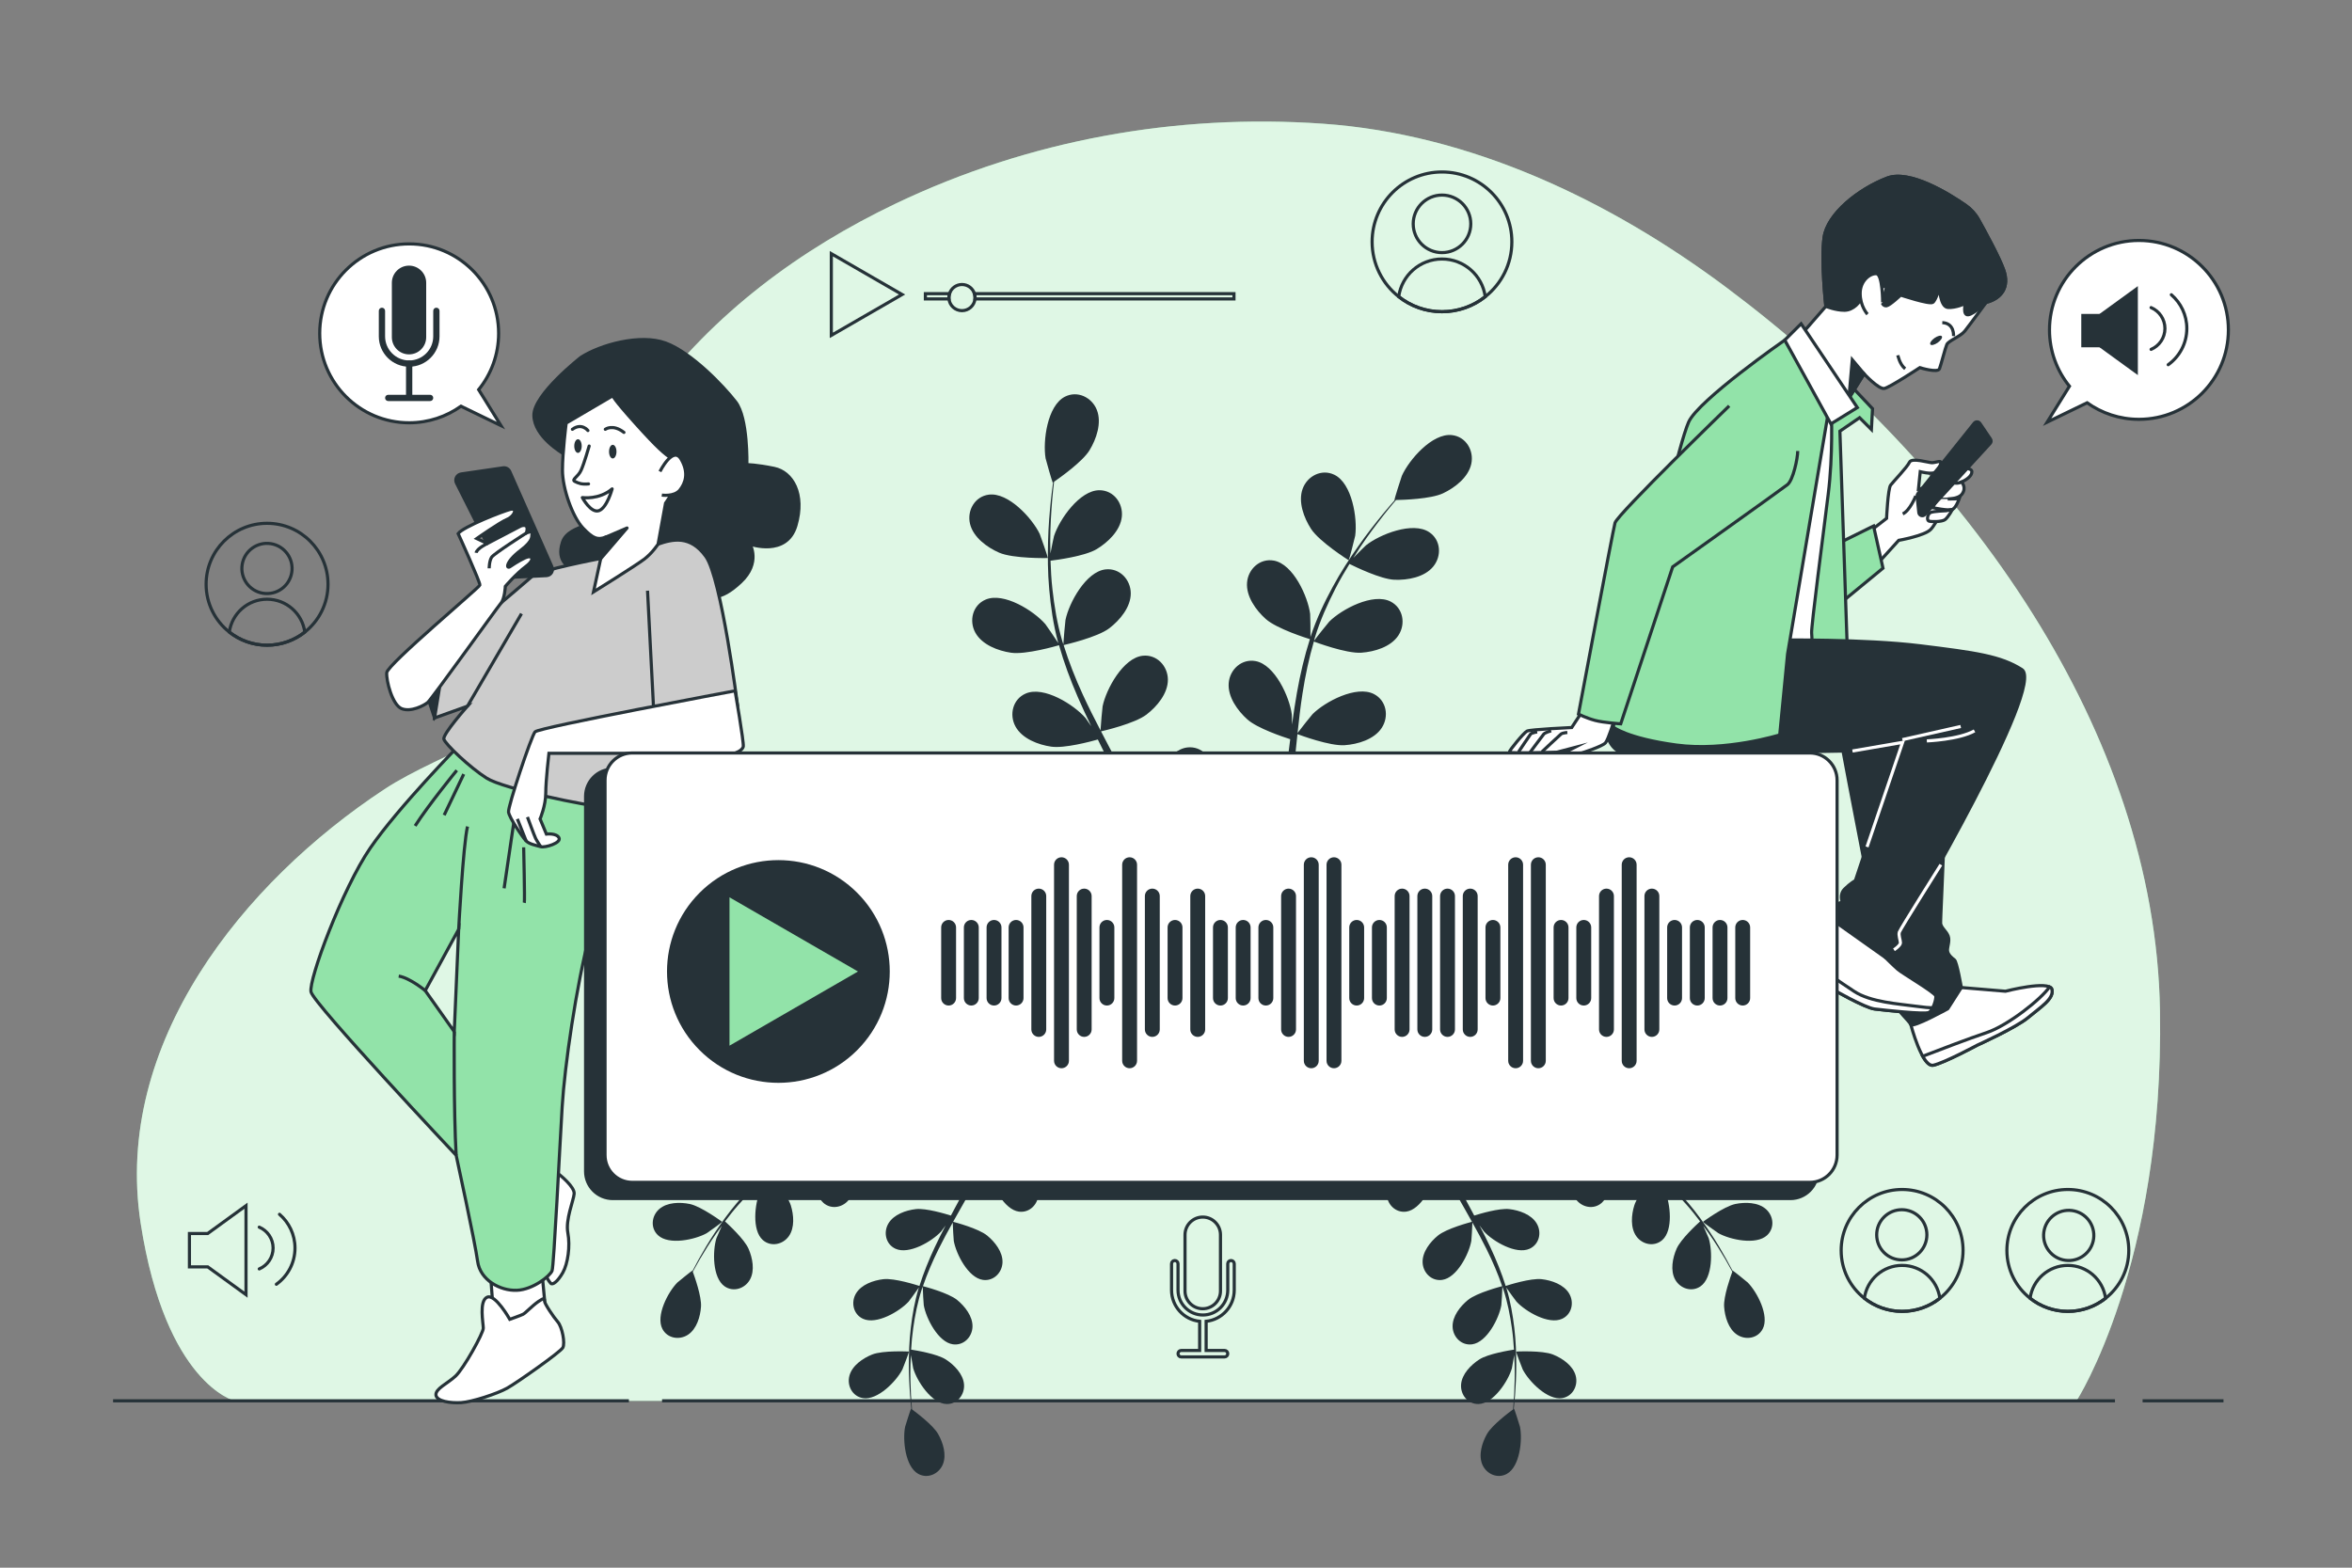 <?xml version="1.0" encoding="utf-8"?>
<!-- Generator: Adobe Illustrator 27.5.0, SVG Export Plug-In . SVG Version: 6.00 Build 0)  -->
<svg version="1.1" xmlns="http://www.w3.org/2000/svg" xmlns:xlink="http://www.w3.org/1999/xlink" x="0px" y="0px"
	 viewBox="0 0 750 500" style="enable-background:new 0 0 750 500;" xml:space="preserve">
<rect x="0" y="0" width="750" height="500" fill="#808080" stroke="none"/>
<g id="Background_Simple">
	<g>
		<path style="fill:#92E3A9;" d="M648.438,196.174c-25.624-40.945-60.833-76.728-97.787-104.38
			c-37.389-27.979-81.778-49.046-128.839-52.342c-46.766-3.276-93.68,5.194-136.059,25.416
			c-30.755,14.675-58.237,35.083-78.628,62.626c-3.263,4.408-5.285,8.896-7.484,13.948c-0.383,0.886-0.755,1.777-1.116,2.672
			c-5.415,13.439-9.614,27.298-12.476,41.499c-1.629,8.081-2.315,16.805-5.486,24.485c-9.364,22.677-39.137,29.214-57.966,41.611
			c-45.073,29.677-86.527,81.088-77.763,138.319c0.011,0.069,0.021,0.138,0.032,0.207c7.982,51.22,29.934,56.541,29.934,56.541
			h587.364c0,0,27.938-43.237,26.608-124.391C688.031,277.221,672.208,234.155,648.438,196.174z"/>
		<path style="opacity:0.7;fill:#FFFFFF;" d="M648.438,196.174c-25.624-40.945-60.833-76.728-97.787-104.38
			c-37.389-27.979-81.778-49.046-128.839-52.342c-46.766-3.276-93.68,5.194-136.059,25.416
			c-30.755,14.675-58.237,35.083-78.628,62.626c-3.263,4.408-5.285,8.896-7.484,13.948c-0.383,0.886-0.755,1.777-1.116,2.672
			c-5.415,13.439-9.614,27.298-12.476,41.499c-1.629,8.081-2.315,16.805-5.486,24.485c-9.364,22.677-39.137,29.214-57.966,41.611
			c-45.073,29.677-86.527,81.088-77.763,138.319c0.011,0.069,0.021,0.138,0.032,0.207c7.982,51.22,29.934,56.541,29.934,56.541
			h587.364c0,0,27.938-43.237,26.608-124.391C688.031,277.221,672.208,234.155,648.438,196.174z"/>
	</g>
</g>
<g id="Graphics">
	<g>
		<g>
			<polygon style="fill:none;stroke:#263238;stroke-miterlimit:10;" points="287.653,93.934 265.087,80.906 265.087,106.963 			"/>
		</g>
		<path style="fill:none;stroke:#263238;stroke-miterlimit:10;" d="M302.774,93.661c-0.12,0.4-0.19,0.81-0.19,1.25
			c0,0.14,0.01,0.28,0.02,0.42h-7.52v-1.67H302.774z"/>
		<path style="fill:none;stroke:#263238;stroke-miterlimit:10;" d="M393.484,93.661v1.67h-82.58c0.01-0.14,0.02-0.28,0.02-0.42
			c0-0.44-0.07-0.85-0.19-1.25H393.484z"/>
		<path style="fill:none;stroke:#263238;stroke-miterlimit:10;" d="M310.924,94.911c0,0.14-0.01,0.28-0.02,0.42
			c-0.21,2.11-1.98,3.75-4.15,3.75c-2.16,0-3.94-1.64-4.15-3.75c-0.01-0.14-0.02-0.28-0.02-0.42c0-0.44,0.07-0.85,0.19-1.25
			c0.53-1.69,2.12-2.92,3.98-2.92c1.87,0,3.45,1.23,3.98,2.92C310.854,94.062,310.924,94.471,310.924,94.911z"/>
	</g>
	<g>
		<g>
			<polygon style="fill:none;stroke:#263238;stroke-miterlimit:10;" points="78.447,384.542 78.447,412.922 66.237,404.052 
				60.407,404.052 60.407,393.412 66.237,393.412 			"/>
		</g>
		<g>
			<path style="fill:none;stroke:#263238;stroke-linecap:round;stroke-linejoin:round;stroke-miterlimit:10;" d="M89.129,387.289
				c3.022,2.605,4.935,6.461,4.935,10.764c0,4.761-2.342,8.975-5.937,11.552"/>
			<path style="fill:none;stroke:#263238;stroke-linecap:round;stroke-linejoin:round;stroke-miterlimit:10;" d="M82.666,391.39
				c2.598,1.096,4.421,3.666,4.421,6.663c0,2.994-1.82,5.563-4.415,6.66"/>
		</g>
	</g>
	<g>
		<path style="fill:none;stroke:#263238;stroke-miterlimit:10;" d="M383.528,417.407c3.122,0,5.654-2.531,5.654-5.654v-17.927
			c0-3.123-2.531-5.654-5.654-5.654c-3.123,0-5.654,2.531-5.654,5.654v17.927C377.874,414.876,380.405,417.407,383.528,417.407z"/>
		<path style="fill:none;stroke:#263238;stroke-miterlimit:10;" d="M393.572,411.478v-8.412c0-0.571-0.463-1.034-1.034-1.034
			c-0.571,0-1.034,0.463-1.034,1.034v8.412c0,4.372-3.557,7.929-7.929,7.929s-7.929-3.557-7.929-7.929v-8.412
			c0-0.571-0.463-1.034-1.034-1.034s-1.034,0.463-1.034,1.034v8.412c0,5.164,3.935,9.425,8.963,9.944v9.293h-5.86
			c-0.571,0-1.034,0.463-1.034,1.034c0,0.571,0.463,1.034,1.034,1.034h13.79c0.571,0,1.034-0.463,1.034-1.034
			c0-0.571-0.463-1.034-1.034-1.034h-5.861v-9.293C389.637,420.902,393.572,416.641,393.572,411.478z"/>
	</g>
	<g>
		<path style="fill:none;stroke:#263238;stroke-miterlimit:10;" d="M482.096,77.13c0,7.1-3.32,13.42-8.48,17.5
			c-3.79,3-8.59,4.79-13.8,4.79c-5.21,0-10.01-1.8-13.8-4.8c-5.17-4.08-8.48-10.4-8.48-17.49c0-12.3,9.98-22.28,22.28-22.28
			C472.126,54.85,482.096,64.83,482.096,77.13z"/>
		<circle style="fill:none;stroke:#263238;stroke-miterlimit:10;" cx="459.82" cy="71.395" r="9.177"/>
		<path style="fill:none;stroke:#263238;stroke-miterlimit:10;" d="M473.616,94.63c-3.79,3-8.59,4.79-13.8,4.79
			c-5.21,0-10.01-1.8-13.8-4.8c0.94-6.79,6.76-12.01,13.8-12.01C466.866,82.61,472.686,87.83,473.616,94.63z"/>
	</g>
	<g>
		<path style="fill:none;stroke:#263238;stroke-miterlimit:10;" d="M625.974,398.81c0,6.193-2.896,11.706-7.397,15.265
			c-3.306,2.617-7.493,4.178-12.038,4.178c-4.545,0-8.732-1.57-12.037-4.187c-4.51-3.559-7.397-9.072-7.397-15.256
			c0-10.729,8.705-19.435,19.434-19.435C617.277,379.375,625.974,388.081,625.974,398.81z"/>
		
			<ellipse transform="matrix(0.707 -0.707 0.707 0.707 -100.811 544.234)" style="fill:none;stroke:#263238;stroke-miterlimit:10;" cx="606.543" cy="393.807" rx="8.005" ry="8.005"/>
		<path style="fill:none;stroke:#263238;stroke-miterlimit:10;" d="M618.577,414.075c-3.306,2.617-7.493,4.178-12.038,4.178
			c-4.545,0-8.732-1.57-12.037-4.187c0.82-5.923,5.897-10.476,12.037-10.476C612.689,403.59,617.765,408.143,618.577,414.075z"/>
	</g>
	<g>
		<path style="fill:none;stroke:#263238;stroke-miterlimit:10;" d="M678.822,398.81c0,6.193-2.896,11.706-7.397,15.265
			c-3.306,2.617-7.493,4.178-12.038,4.178c-4.545,0-8.732-1.57-12.037-4.187c-4.51-3.559-7.397-9.072-7.397-15.256
			c0-10.729,8.705-19.435,19.435-19.435C670.125,379.375,678.822,388.081,678.822,398.81z"/>
		
			<ellipse transform="matrix(0.231 -0.973 0.973 0.231 124.174 944.646)" style="fill:none;stroke:#263238;stroke-miterlimit:10;" cx="659.391" cy="393.807" rx="8.005" ry="8.005"/>
		<path style="fill:none;stroke:#263238;stroke-miterlimit:10;" d="M671.425,414.075c-3.306,2.617-7.493,4.178-12.038,4.178
			c-4.545,0-8.732-1.57-12.037-4.187c0.82-5.923,5.897-10.476,12.037-10.476C665.537,403.59,670.614,408.143,671.425,414.075z"/>
	</g>
	<g>
		<path style="fill:none;stroke:#263238;stroke-miterlimit:10;" d="M104.594,186.338c0,6.193-2.896,11.706-7.397,15.265
			c-3.306,2.617-7.493,4.178-12.037,4.178c-4.545,0-8.732-1.57-12.038-4.187c-4.51-3.559-7.397-9.072-7.397-15.256
			c0-10.729,8.705-19.434,19.435-19.434C95.897,166.903,104.594,175.609,104.594,186.338z"/>
		
			<ellipse transform="matrix(0.16 -0.987 0.987 0.16 -107.472 236.352)" style="fill:none;stroke:#263238;stroke-miterlimit:10;" cx="85.163" cy="181.335" rx="8.005" ry="8.005"/>
		<path style="fill:none;stroke:#263238;stroke-miterlimit:10;" d="M97.197,201.603c-3.306,2.617-7.493,4.178-12.037,4.178
			c-4.545,0-8.732-1.57-12.038-4.187c0.82-5.923,5.897-10.476,12.038-10.476C91.309,191.118,96.386,195.671,97.197,201.603z"/>
	</g>
</g>
<g id="Floor">
	<g>
		<line style="fill:none;stroke:#263238;stroke-miterlimit:10;" x1="683.226" y1="446.776" x2="709.019" y2="446.776"/>
		<line style="fill:none;stroke:#263238;stroke-miterlimit:10;" x1="211.113" y1="446.776" x2="674.418" y2="446.776"/>
		<line style="fill:none;stroke:#263238;stroke-miterlimit:10;" x1="36.059" y1="446.776" x2="200.543" y2="446.776"/>
	</g>
</g>
<g id="Plants_1_">
	<g>
		<path style="fill:#263238;" d="M318.611,176.267c4.506,1.967,15.525,1.719,15.533,1.719c0.114-0.003-2.369-7.214-2.577-7.651
			c-2.417-5.058-10.064-13.409-16.285-12.569c-4.482,0.606-6.974,5.091-5.963,9.311
			C310.353,171.388,314.774,174.589,318.611,176.267z"/>
		<path style="fill:#263238;" d="M322.414,208.185c4.673,0.681,14.507-2.17,15.289-2.401c1.553,5.505,3.592,11.029,5.965,16.504
			c1.352,3.132,2.813,6.244,4.315,9.346c-0.897-1.314-1.709-2.482-1.84-2.634c-3.669-4.24-13.249-10.275-19.025-7.82
			c-4.165,1.767-5.383,6.751-3.293,10.554c2.134,3.883,7.246,5.805,11.388,6.408c4.205,0.614,12.637-1.65,14.861-2.279
			c0.589,1.184,1.164,2.373,1.758,3.554c2.848,5.671,5.714,11.317,8.356,16.941c0.932,1.981,1.776,3.967,2.63,5.951
			c-0.798-1.167-1.48-2.142-1.599-2.281c-3.668-4.239-13.247-10.275-19.026-7.82c-4.163,1.768-5.383,6.752-3.293,10.555
			c2.136,3.884,7.245,5.805,11.389,6.408c4.013,0.585,11.815-1.434,14.461-2.168c0.812,2.058,1.629,4.117,2.323,6.148
			c0.443,1.397,0.967,2.712,1.331,4.139c0.393,1.407,0.781,2.799,1.166,4.178c0.644,2.682,1.324,5.446,1.886,8.078
			c0.405,1.828,0.757,3.578,1.117,5.339c-0.905-1.983-2.758-5.829-2.949-6.133c-2.982-4.746-11.537-12.162-17.621-10.613
			c-4.383,1.117-6.343,5.859-4.852,9.934c1.522,4.162,6.281,6.835,10.285,8.059c4.409,1.347,14.169,0.116,15.388-0.046
			c0.585,2.916,1.126,5.758,1.594,8.449c0.351,1.991,0.671,3.904,0.965,5.743h3.909c-0.369-2.047-0.772-4.187-1.218-6.426
			c-0.582-2.964-1.263-6.119-1.993-9.353c0.734-0.291,4.897-1.975,8.585-4.037c3.213,3.48,11.447,7.552,12.512,8.07
			c-1.12,2.755-2.237,5.424-3.332,7.926c-0.576,1.326-1.136,2.577-1.693,3.82h4.133c0.328-0.786,0.653-1.555,0.987-2.372
			c1.15-2.793,2.323-5.801,3.498-8.9c1.181,0.247,10.843,2.209,15.346,1.193c4.083-0.923,9.031-3.234,10.859-7.272
			c1.79-3.952,0.188-8.827-4.101-10.267c-5.95-1.999-15.034,4.759-18.362,9.271c-0.197,0.266-2.005,3.391-3.112,5.381
			c0.473-1.269,0.946-2.496,1.418-3.808c0.951-2.588,1.822-5.2,2.769-8.006c0.41-1.371,0.825-2.756,1.244-4.155
			c0.444-1.379,0.738-2.891,1.118-4.348c0.81-3.399,1.464-6.881,2.046-10.404c2.269,0.825,10.368,3.643,14.565,3.348
			c4.177-0.294,9.415-1.827,11.834-5.542c2.368-3.636,1.523-8.698-2.496-10.772c-5.58-2.877-15.583,2.428-19.556,6.382
			c-0.248,0.246-2.78,3.405-4.137,5.166c0.333-2.12,0.676-4.235,0.943-6.392c0.773-6.224,1.36-12.549,1.976-18.856
			c0.187-1.932,0.397-3.855,0.6-5.781c0.805,0.303,10.358,3.86,15.059,3.53c4.177-0.292,9.416-1.827,11.834-5.542
			c2.368-3.635,1.523-8.697-2.497-10.77c-5.579-2.878-15.582,2.427-19.555,6.381c-0.299,0.298-3.937,4.847-4.805,6.05
			c0.448-4.241,0.934-8.463,1.582-12.605c0.885-5.717,2.072-11.277,3.618-16.579c0.374,0.142,10.33,3.899,15.143,3.562
			c4.177-0.294,9.417-1.828,11.835-5.542c2.368-3.636,1.524-8.697-2.497-10.771c-5.58-2.878-15.582,2.427-19.556,6.382
			c-0.311,0.311-4.222,5.207-4.868,6.146c0.093-0.315,0.155-0.652,0.251-0.965c1.723-5.639,4.101-10.886,6.568-15.688
			c1.428-2.794,2.95-5.385,4.485-7.871c1.783,0.89,9.974,4.867,14.339,5.042c4.184,0.167,9.561-0.783,12.371-4.209
			c2.753-3.354,2.47-8.478-1.298-10.979c-5.231-3.473-15.755,0.701-20.139,4.195c-0.238,0.19-2.447,2.39-4.034,4.015
			c0.71-1.112,1.422-2.273,2.124-3.324c2.626-3.955,5.275-7.415,7.646-10.46c1.361-1.72,2.627-3.249,3.827-4.668
			c2.204-0.038,11.087-0.308,14.971-2.131c3.789-1.78,8.124-5.099,9.041-9.436c0.897-4.246-1.716-8.663-6.212-9.146
			c-6.242-0.673-13.66,7.881-15.94,13.003c-0.196,0.443-2.484,7.719-2.369,7.718c0,0,0.107-0.001,0.133-0.001
			c-1.182,1.341-2.432,2.793-3.768,4.407c-2.442,3-5.173,6.41-7.895,10.324c-2.731,3.904-5.588,8.222-8.187,13.041
			c-2.612,4.828-5.111,10.04-6.993,15.743c-0.021,0.064-0.035,0.134-0.057,0.199c0.033-1.839-0.048-6.984-0.1-7.378
			c-0.721-5.559-5.38-15.879-11.555-17.02c-4.447-0.821-8.214,2.662-8.568,6.988c-0.361,4.417,2.841,8.838,5.964,11.628
			c3.522,3.146,13.297,6.192,14.076,6.433c-1.743,5.447-3.087,11.179-4.13,17.054c-0.599,3.359-1.098,6.761-1.556,10.178
			c-0.023-1.591-0.056-3.014-0.082-3.212c-0.721-5.56-5.38-15.878-11.554-17.019c-4.448-0.823-8.214,2.663-8.568,6.987
			c-0.363,4.417,2.84,8.838,5.963,11.627c3.169,2.83,11.451,5.596,13.652,6.298c-0.161,1.313-0.338,2.622-0.494,3.935
			c-0.753,6.3-1.477,12.591-2.376,18.739c-0.315,2.167-0.706,4.289-1.089,6.413c-0.022-1.412-0.053-2.602-0.076-2.782
			c-0.721-5.56-5.38-15.879-11.553-17.02c-4.449-0.821-8.216,2.662-8.57,6.989c-0.362,4.415,2.842,8.838,5.965,11.626
			c3.023,2.701,10.646,5.322,13.257,6.169c-0.458,2.165-0.913,4.333-1.455,6.41c-0.402,1.409-0.691,2.794-1.173,4.188
			c-0.449,1.388-0.892,2.765-1.332,4.127c-0.944,2.592-1.9,5.273-2.884,7.778c-0.671,1.748-1.343,3.402-2.014,5.068
			c0.339-2.153,0.915-6.382,0.924-6.741c0.086-3.723-1.237-9.778-3.869-14.034c0.016-0.55-0.015-1.098-0.103-1.643
			c-0.689-4.285-4.714-7.467-9.085-6.303c-6.066,1.615-9.914,12.264-10.201,17.862c-0.017,0.331,0.199,3.934,0.373,6.206
			c-0.306-1.32-0.587-2.604-0.918-3.959c-0.636-2.683-1.351-5.342-2.107-8.207c-0.414-1.37-0.833-2.753-1.256-4.151
			c-0.389-1.394-0.979-2.818-1.466-4.243c-1.2-3.28-2.575-6.548-4.034-9.806c2.349-0.563,10.659-2.681,13.995-5.242
			c3.322-2.548,6.845-6.72,6.814-11.15c-0.031-4.34-3.527-8.096-8.024-7.607c-6.242,0.677-11.658,10.621-12.791,16.111
			c-0.07,0.343-0.44,4.373-0.601,6.591c-0.892-1.952-1.772-3.905-2.74-5.852c-2.789-5.618-5.786-11.218-8.754-16.818
			c-0.909-1.715-1.795-3.434-2.689-5.152c0.838-0.192,10.77-2.496,14.507-5.364c3.322-2.548,6.845-6.719,6.814-11.151
			c-0.031-4.339-3.527-8.095-8.023-7.605c-6.242,0.677-11.658,10.62-12.791,16.11c-0.085,0.414-0.608,6.214-0.67,7.696
			c-1.966-3.783-3.889-7.573-5.635-11.386c-2.414-5.257-4.493-10.549-6.127-15.824c0.391-0.089,10.767-2.448,14.595-5.384
			c3.322-2.549,6.846-6.719,6.813-11.151c-0.03-4.339-3.527-8.094-8.024-7.606c-6.241,0.678-11.657,10.621-12.79,16.111
			c-0.089,0.431-0.649,6.673-0.669,7.81c-0.097-0.313-0.232-0.627-0.325-0.941c-1.673-5.656-2.584-11.343-3.176-16.71
			c-0.351-3.117-0.51-6.117-0.601-9.038c1.977-0.242,11.004-1.443,14.74-3.706c3.583-2.169,7.543-5.927,7.998-10.335
			c0.445-4.317-2.617-8.434-7.14-8.442c-6.278-0.012-12.754,9.276-14.483,14.608c-0.094,0.291-0.724,3.344-1.15,5.575
			c-0.02-1.319-0.067-2.681-0.061-3.945c0.009-4.747,0.309-9.095,0.606-12.942c0.186-2.187,0.399-4.161,0.618-6.004
			c1.817-1.25,9.077-6.375,11.31-10.038c2.18-3.575,3.962-8.735,2.335-12.857c-1.594-4.037-6.21-6.279-10.226-4.203
			c-5.578,2.883-7.044,14.11-6.123,19.64c0.081,0.477,2.187,7.807,2.283,7.744c0,0,0.089-0.061,0.109-0.076
			c-0.246,1.77-0.488,3.672-0.711,5.754c-0.383,3.849-0.778,8.2-0.889,12.966c-0.124,4.762-0.125,9.94,0.367,15.394
			c0.486,5.466,1.275,11.193,2.852,16.987c0.018,0.065,0.045,0.132,0.063,0.197c-0.988-1.552-3.895-5.798-4.155-6.099
			c-3.668-4.24-13.247-10.275-19.025-7.822c-4.163,1.769-5.383,6.753-3.292,10.556C313.162,205.661,318.272,207.581,322.414,208.185
			z"/>
		<path style="fill:#263238;" d="M430.07,178.69c0.097,0.061,2.004-7.324,2.072-7.803c0.773-5.552-0.998-16.736-6.651-19.467
			c-4.072-1.967-8.625,0.399-10.108,4.478c-1.516,4.164,0.405,9.274,2.681,12.789C420.735,172.814,430.063,178.685,430.07,178.69z"
			/>
	</g>
	<g>
		<path style="fill:#263238;" d="M553.364,384.001c-3.641,0.748-10.341,5.702-10.346,5.705c-0.069,0.052,4.606,3.425,4.926,3.604
			c3.697,2.072,12.06,3.9,15.538,0.67c2.505-2.327,2.091-6.184-0.373-8.351C560.592,383.417,556.466,383.366,553.364,384.001z"/>
		<path style="fill:#263238;" d="M537.108,365.938c-3.184,1.615-8.018,7.662-8.4,8.145c-3.358-2.725-7.025-5.249-10.876-7.598
			c-2.2-1.346-4.458-2.633-6.738-3.894c1.126,0.421,2.137,0.789,2.284,0.826c4.114,1.021,12.662,0.576,15.162-3.457
			c1.803-2.906,0.384-6.516-2.564-7.956c-3.01-1.47-7.006-0.429-9.828,1.003c-2.865,1.453-7.089,6.526-8.189,7.883
			c-0.88-0.475-1.753-0.959-2.635-1.43c-4.23-2.263-8.461-4.502-12.543-6.826c-1.439-0.818-2.826-1.677-4.218-2.531
			c1.001,0.373,1.848,0.679,1.982,0.712c4.113,1.021,12.661,0.577,15.162-3.457c1.802-2.906,0.384-6.517-2.564-7.956
			c-3.012-1.469-7.006-0.43-9.829,1.003c-2.734,1.387-6.675,6.033-7.99,7.64c-1.398-0.918-2.8-1.834-4.114-2.786
			c-0.882-0.671-1.779-1.254-2.626-1.978c-0.856-0.698-1.702-1.389-2.541-2.073c-1.566-1.376-3.191-2.788-4.685-4.169
			c-1.046-0.953-2.026-1.881-3.016-2.812c1.423,0.831,4.243,2.4,4.494,2.504c3.91,1.633,12.427,2.488,15.511-1.12
			c2.221-2.6,1.367-6.383-1.331-8.252c-2.753-1.908-6.859-1.487-9.866-0.498c-3.311,1.089-8.805,6.102-9.488,6.733
			c-1.632-1.547-3.205-3.067-4.666-4.526c-1.085-1.077-2.116-2.12-3.098-3.128l-2.415,1.703c1.12,1.104,2.301,2.25,3.552,3.44
			c1.651,1.578,3.446,3.23,5.306,4.91c-0.327,0.5-2.165,3.354-3.546,6.235c-3.501-0.75-10.363,0.321-11.247,0.465
			c-0.509-2.19-0.981-4.326-1.395-6.349c-0.222-1.07-0.421-2.087-0.618-3.098l-2.554,1.801c0.14,0.629,0.274,1.245,0.424,1.896
			c0.506,2.226,1.092,4.596,1.717,7.023c-0.837,0.362-7.662,3.359-10.001,5.949c-2.121,2.35-4.171,5.933-3.541,9.224
			c0.616,3.221,3.73,5.536,7.007,4.557c4.547-1.357,7.215-9.491,7.306-13.728c0.006-0.25-0.239-2.969-0.422-4.681
			c0.26,0.99,0.503,1.954,0.783,2.971c0.54,2.014,1.14,4.007,1.777,6.153c0.344,1.026,0.691,2.062,1.042,3.109
			c0.327,1.045,0.803,2.108,1.204,3.174c0.98,2.453,2.094,4.889,3.269,7.319c-1.761,0.479-7.993,2.266-10.457,4.277
			c-2.453,2.001-5.021,5.231-4.897,8.58c0.121,3.278,2.848,6.038,6.235,5.568c4.701-0.654,8.57-8.289,9.302-12.464
			c0.046-0.26,0.234-3.315,0.305-4.994c0.718,1.455,1.428,2.911,2.202,4.36c2.235,4.182,4.627,8.346,6.995,12.511
			c0.726,1.275,1.434,2.555,2.148,3.833c-0.629,0.163-8.082,2.128-10.842,4.38c-2.453,2-5.022,5.232-4.897,8.58
			c0.121,3.278,2.848,6.037,6.235,5.566c4.701-0.653,8.57-8.288,9.302-12.463c0.055-0.314,0.32-4.71,0.333-5.831
			c1.571,2.816,3.11,5.636,4.514,8.477c1.944,3.918,3.633,7.87,4.988,11.82c-0.293,0.075-8.081,2.092-10.908,4.397
			c-2.453,2.001-5.022,5.232-4.898,8.581c0.121,3.278,2.848,6.037,6.235,5.567c4.701-0.653,8.57-8.288,9.302-12.463
			c0.057-0.327,0.34-5.056,0.33-5.918c0.079,0.235,0.188,0.47,0.265,0.705c1.392,4.235,2.209,8.512,2.777,12.555
			c0.335,2.348,0.524,4.612,0.658,6.818c-1.489,0.227-8.283,1.338-11.056,3.132c-2.658,1.72-5.566,4.649-5.81,7.99
			c-0.24,3.272,2.168,6.314,5.585,6.218c4.745-0.133,9.429-7.298,10.615-11.366c0.064-0.221,0.471-2.543,0.743-4.238
			c0.046,0.997,0.112,2.024,0.136,2.979c0.1,3.588-0.029,6.879-0.166,9.794c-0.092,1.656-0.207,3.152-0.331,4.551
			c-1.345,0.984-6.716,5.021-8.321,7.84c-1.565,2.751-2.798,6.69-1.475,9.769c1.296,3.014,4.834,4.605,7.823,2.944
			c4.15-2.303,5.006-10.821,4.183-14.979c-0.072-0.359-1.828-5.851-1.899-5.8c0,0-0.066,0.047-0.082,0.059
			c0.146-1.344,0.286-2.785,0.408-4.364c0.202-2.917,0.403-6.215,0.38-9.818c-0.014-3.602-0.13-7.514-0.624-11.625
			c-0.49-4.121-1.216-8.43-2.538-12.773c-0.015-0.049-0.037-0.098-0.052-0.148c0.781,1.151,3.073,4.294,3.276,4.515
			c2.868,3.121,10.242,7.467,14.555,5.482c3.105-1.43,3.915-5.224,2.249-8.051c-1.702-2.887-5.605-4.223-8.751-4.586
			c-3.546-0.409-10.913,1.968-11.499,2.158c-1.297-4.125-2.963-8.252-4.878-12.336c-1.093-2.337-2.267-4.655-3.473-6.966
			c0.708,0.973,1.347,1.838,1.45,1.949c2.868,3.121,10.242,7.466,14.554,5.481c3.107-1.429,3.915-5.224,2.25-8.05
			c-1.701-2.887-5.606-4.223-8.75-4.586c-3.191-0.368-9.513,1.532-11.178,2.057c-0.472-0.881-0.934-1.767-1.409-2.647
			c-2.279-4.221-4.573-8.422-6.696-12.613c-0.75-1.476-1.432-2.957-2.121-4.437c0.629,0.863,1.166,1.585,1.259,1.686
			c2.868,3.121,10.242,7.466,14.553,5.482c3.106-1.431,3.916-5.224,2.25-8.052c-1.7-2.886-5.606-4.222-8.751-4.585
			c-3.045-0.352-8.896,1.35-10.879,1.965c-0.66-1.537-1.324-3.075-1.894-4.594c-0.366-1.046-0.79-2.027-1.1-3.098
			c-0.328-1.053-0.653-2.097-0.975-3.13c-0.546-2.013-1.123-4.086-1.607-6.062c-0.347-1.372-0.652-2.687-0.964-4.009
			c0.729,1.478,2.215,4.342,2.366,4.567c1.569,2.338,5.024,5.502,8.505,6.985c0.23,0.347,0.488,0.672,0.779,0.97
			c2.292,2.347,6.166,2.56,8.359-0.064c3.044-3.641,0.782-11.897-1.48-15.48c-0.133-0.212-1.837-2.344-2.934-3.672
			c0.764,0.682,1.497,1.353,2.292,2.046c1.562,1.381,3.162,2.712,4.877,4.152c0.852,0.666,1.714,1.338,2.585,2.017
			c0.848,0.691,1.832,1.314,2.755,1.983c2.171,1.504,4.444,2.923,6.765,4.301c-1.206,1.371-5.417,6.3-6.363,9.336
			c-0.942,3.022-1.301,7.134,0.648,9.858c1.91,2.668,5.706,3.465,8.272,1.204c3.561-3.138,2.576-11.641,0.884-15.527
			c-0.106-0.242-1.633-2.894-2.5-4.334c1.401,0.817,2.797,1.641,4.242,2.422c4.171,2.256,8.463,4.41,12.736,6.577
			c1.309,0.663,2.605,1.339,3.905,2.012c-0.434,0.484-5.566,6.235-6.626,9.635c-0.942,3.022-1.302,7.134,0.649,9.858
			c1.909,2.667,5.706,3.465,8.271,1.203c3.561-3.138,2.576-11.641,0.884-15.527c-0.128-0.293-2.332-4.105-2.939-5.047
			c2.863,1.481,5.702,2.984,8.442,4.58c3.782,2.196,7.372,4.56,10.68,7.107c-0.203,0.225-5.586,6.203-6.672,9.686
			c-0.942,3.022-1.302,7.134,0.649,9.858c1.909,2.668,5.706,3.464,8.272,1.203c3.561-3.138,2.575-11.641,0.883-15.526
			c-0.133-0.305-2.506-4.406-2.989-5.117c0.196,0.151,0.417,0.286,0.611,0.44c3.498,2.766,6.539,5.882,9.243,8.94
			c1.575,1.773,2.98,3.557,4.309,5.323c-1.117,1.011-6.17,5.686-7.493,8.712c-1.268,2.901-2.078,6.948-0.438,9.87
			c1.605,2.861,5.292,4.071,8.089,2.105c3.884-2.728,3.839-11.288,2.583-15.336c-0.068-0.221-1.01-2.382-1.718-3.946
			c0.587,0.806,1.209,1.627,1.757,2.411c2.063,2.937,3.772,5.754,5.264,8.26c0.838,1.433,1.566,2.744,2.234,3.979
			c-0.578,1.564-2.831,7.893-2.614,11.13c0.211,3.159,1.357,7.123,4.159,8.961c2.744,1.8,6.572,1.174,8.149-1.859
			c2.19-4.211-1.795-11.787-4.774-14.802c-0.258-0.26-4.753-3.871-4.784-3.79c0,0-0.028,0.076-0.035,0.094
			c-0.619-1.201-1.298-2.481-2.068-3.865c-1.44-2.545-3.092-5.406-5.1-8.399c-1.998-2.996-4.254-6.196-6.934-9.351
			c-2.682-3.166-5.664-6.36-9.163-9.253c-0.039-0.033-0.085-0.062-0.125-0.094c1.286,0.529,4.933,1.885,5.224,1.958
			c4.113,1.022,12.661,0.577,15.163-3.457c1.801-2.906,0.384-6.517-2.565-7.956C543.924,363.466,539.93,364.506,537.108,365.938z"/>
		<path style="fill:#263238;" d="M483.443,431.065c-0.087,0.005,1.953,5.398,2.12,5.724c1.942,3.767,7.908,9.905,12.591,9.13
			c3.373-0.559,5.155-4.005,4.294-7.171c-0.877-3.233-4.291-5.553-7.228-6.733C491.771,430.629,483.45,431.065,483.443,431.065z"/>
	</g>
	<g>
		<path style="fill:#263238;" d="M219.949,384.001c3.641,0.748,10.341,5.702,10.346,5.705c0.069,0.052-4.606,3.425-4.926,3.604
			c-3.697,2.072-12.06,3.9-15.538,0.67c-2.505-2.327-2.091-6.184,0.373-8.351C212.721,383.417,216.848,383.366,219.949,384.001z"/>
		<path style="fill:#263238;" d="M236.206,365.938c3.184,1.615,8.018,7.662,8.4,8.145c3.358-2.725,7.024-5.249,10.876-7.598
			c2.2-1.346,4.458-2.633,6.738-3.894c-1.127,0.421-2.137,0.789-2.284,0.826c-4.114,1.021-12.662,0.576-15.162-3.457
			c-1.803-2.906-0.384-6.516,2.564-7.956c3.01-1.47,7.006-0.429,9.828,1.003c2.865,1.453,7.089,6.526,8.189,7.883
			c0.88-0.475,1.753-0.959,2.635-1.43c4.23-2.263,8.461-4.502,12.543-6.826c1.439-0.818,2.826-1.677,4.218-2.531
			c-1.001,0.373-1.848,0.679-1.982,0.712c-4.113,1.021-12.661,0.577-15.162-3.457c-1.802-2.906-0.384-6.517,2.564-7.956
			c3.012-1.469,7.006-0.43,9.829,1.003c2.734,1.387,6.675,6.033,7.99,7.64c1.398-0.918,2.801-1.834,4.114-2.786
			c0.882-0.671,1.779-1.254,2.626-1.978c0.856-0.698,1.702-1.389,2.54-2.073c1.566-1.376,3.191-2.788,4.685-4.169
			c1.046-0.953,2.026-1.881,3.016-2.812c-1.423,0.831-4.243,2.4-4.494,2.504c-3.91,1.633-12.427,2.488-15.511-1.12
			c-2.221-2.6-1.367-6.383,1.331-8.252c2.753-1.908,6.859-1.487,9.866-0.498c3.311,1.089,8.805,6.102,9.488,6.733
			c1.632-1.547,3.205-3.067,4.666-4.526c1.085-1.077,2.116-2.12,3.098-3.128l2.415,1.703c-1.12,1.104-2.301,2.25-3.552,3.44
			c-1.651,1.578-3.446,3.23-5.306,4.91c0.326,0.5,2.165,3.354,3.546,6.235c3.501-0.75,10.363,0.321,11.247,0.465
			c0.509-2.19,0.981-4.326,1.395-6.349c0.222-1.07,0.421-2.087,0.618-3.098l2.554,1.801c-0.14,0.629-0.274,1.245-0.424,1.896
			c-0.506,2.226-1.092,4.596-1.717,7.023c0.837,0.362,7.662,3.359,10.001,5.949c2.121,2.35,4.171,5.933,3.541,9.224
			c-0.616,3.221-3.73,5.536-7.007,4.557c-4.547-1.357-7.215-9.491-7.306-13.728c-0.006-0.25,0.239-2.969,0.422-4.681
			c-0.26,0.99-0.503,1.954-0.783,2.971c-0.54,2.014-1.14,4.007-1.777,6.153c-0.344,1.026-0.691,2.062-1.042,3.109
			c-0.327,1.045-0.803,2.108-1.204,3.174c-0.98,2.453-2.094,4.889-3.269,7.319c1.761,0.479,7.993,2.266,10.457,4.277
			c2.453,2.001,5.021,5.231,4.897,8.58c-0.121,3.278-2.848,6.038-6.235,5.568c-4.701-0.654-8.57-8.289-9.302-12.464
			c-0.046-0.26-0.234-3.315-0.305-4.994c-0.718,1.455-1.428,2.911-2.202,4.36c-2.234,4.182-4.627,8.346-6.995,12.511
			c-0.726,1.275-1.434,2.555-2.148,3.833c0.629,0.163,8.082,2.128,10.842,4.38c2.453,2,5.022,5.232,4.897,8.58
			c-0.121,3.278-2.848,6.037-6.235,5.566c-4.701-0.653-8.57-8.288-9.302-12.463c-0.055-0.314-0.32-4.71-0.333-5.831
			c-1.571,2.816-3.11,5.636-4.514,8.477c-1.944,3.918-3.633,7.87-4.988,11.82c0.293,0.075,8.081,2.092,10.908,4.397
			c2.453,2.001,5.022,5.232,4.898,8.581c-0.121,3.278-2.848,6.037-6.235,5.567c-4.701-0.653-8.57-8.288-9.302-12.463
			c-0.057-0.327-0.34-5.056-0.33-5.918c-0.079,0.235-0.188,0.47-0.265,0.705c-1.392,4.235-2.209,8.512-2.777,12.555
			c-0.335,2.348-0.524,4.612-0.658,6.818c1.489,0.227,8.283,1.338,11.056,3.132c2.658,1.72,5.566,4.649,5.81,7.99
			c0.24,3.272-2.168,6.314-5.585,6.218c-4.745-0.133-9.429-7.298-10.615-11.366c-0.064-0.221-0.471-2.543-0.743-4.238
			c-0.046,0.997-0.112,2.024-0.136,2.979c-0.1,3.588,0.029,6.879,0.166,9.794c0.092,1.656,0.207,3.152,0.331,4.551
			c1.345,0.984,6.716,5.021,8.321,7.84c1.565,2.751,2.798,6.69,1.475,9.769c-1.296,3.014-4.835,4.605-7.823,2.944
			c-4.15-2.303-5.006-10.821-4.183-14.979c0.072-0.359,1.828-5.851,1.899-5.8c0,0,0.066,0.047,0.082,0.059
			c-0.146-1.344-0.286-2.785-0.408-4.364c-0.202-2.917-0.403-6.215-0.38-9.818c0.014-3.602,0.13-7.514,0.624-11.625
			c0.49-4.121,1.216-8.43,2.538-12.773c0.015-0.049,0.037-0.098,0.052-0.148c-0.781,1.151-3.073,4.294-3.276,4.515
			c-2.868,3.121-10.242,7.467-14.555,5.482c-3.105-1.43-3.915-5.224-2.25-8.051c1.702-2.887,5.605-4.223,8.751-4.586
			c3.546-0.409,10.913,1.968,11.5,2.158c1.297-4.125,2.963-8.252,4.878-12.336c1.093-2.337,2.267-4.655,3.473-6.966
			c-0.708,0.973-1.347,1.838-1.45,1.949c-2.868,3.121-10.242,7.466-14.554,5.481c-3.107-1.429-3.915-5.224-2.249-8.05
			c1.701-2.887,5.605-4.223,8.75-4.586c3.191-0.368,9.513,1.532,11.179,2.057c0.472-0.881,0.934-1.767,1.409-2.647
			c2.279-4.221,4.573-8.422,6.696-12.613c0.75-1.476,1.432-2.957,2.121-4.437c-0.629,0.863-1.167,1.585-1.259,1.686
			c-2.868,3.121-10.242,7.466-14.553,5.482c-3.107-1.431-3.916-5.224-2.25-8.052c1.7-2.886,5.606-4.222,8.751-4.585
			c3.045-0.352,8.896,1.35,10.879,1.965c0.66-1.537,1.324-3.075,1.894-4.594c0.366-1.046,0.79-2.027,1.1-3.098
			c0.328-1.053,0.653-2.097,0.975-3.13c0.546-2.013,1.123-4.086,1.607-6.062c0.347-1.372,0.652-2.687,0.964-4.009
			c-0.729,1.478-2.215,4.342-2.366,4.567c-1.569,2.338-5.024,5.502-8.505,6.985c-0.23,0.347-0.488,0.672-0.779,0.97
			c-2.292,2.347-6.166,2.56-8.359-0.064c-3.044-3.641-0.782-11.897,1.48-15.48c0.133-0.212,1.837-2.344,2.934-3.672
			c-0.764,0.682-1.497,1.353-2.292,2.046c-1.562,1.381-3.162,2.712-4.877,4.152c-0.852,0.666-1.714,1.338-2.585,2.017
			c-0.848,0.691-1.832,1.314-2.754,1.983c-2.171,1.504-4.444,2.923-6.765,4.301c1.206,1.371,5.417,6.3,6.363,9.336
			c0.942,3.022,1.301,7.134-0.648,9.858c-1.91,2.668-5.706,3.465-8.272,1.204c-3.561-3.138-2.576-11.641-0.884-15.527
			c0.106-0.242,1.633-2.894,2.5-4.334c-1.401,0.817-2.797,1.641-4.242,2.422c-4.171,2.256-8.463,4.41-12.736,6.577
			c-1.309,0.663-2.605,1.339-3.906,2.012c0.434,0.484,5.567,6.235,6.626,9.635c0.942,3.022,1.302,7.134-0.648,9.858
			c-1.91,2.667-5.706,3.465-8.271,1.203c-3.561-3.138-2.576-11.641-0.884-15.527c0.128-0.293,2.331-4.105,2.939-5.047
			c-2.863,1.481-5.702,2.984-8.442,4.58c-3.782,2.196-7.372,4.56-10.68,7.107c0.203,0.225,5.586,6.203,6.672,9.686
			c0.942,3.022,1.302,7.134-0.649,9.858c-1.909,2.668-5.706,3.464-8.271,1.203c-3.561-3.138-2.575-11.641-0.883-15.526
			c0.133-0.305,2.506-4.406,2.989-5.117c-0.196,0.151-0.417,0.286-0.611,0.44c-3.498,2.766-6.539,5.882-9.243,8.94
			c-1.575,1.773-2.98,3.557-4.309,5.323c1.117,1.011,6.17,5.686,7.493,8.712c1.268,2.901,2.078,6.948,0.438,9.87
			c-1.606,2.861-5.292,4.071-8.089,2.105c-3.884-2.728-3.838-11.288-2.583-15.336c0.068-0.221,1.01-2.382,1.718-3.946
			c-0.587,0.806-1.209,1.627-1.757,2.411c-2.063,2.937-3.772,5.754-5.264,8.26c-0.838,1.433-1.566,2.744-2.234,3.979
			c0.578,1.564,2.831,7.893,2.615,11.13c-0.211,3.159-1.357,7.123-4.159,8.961c-2.744,1.8-6.572,1.174-8.149-1.859
			c-2.19-4.211,1.795-11.787,4.774-14.802c0.258-0.26,4.753-3.871,4.784-3.79c0,0,0.028,0.076,0.035,0.094
			c0.619-1.201,1.298-2.481,2.068-3.865c1.44-2.545,3.092-5.406,5.1-8.399c1.998-2.996,4.254-6.196,6.934-9.351
			c2.682-3.166,5.664-6.36,9.163-9.253c0.04-0.033,0.085-0.062,0.125-0.094c-1.286,0.529-4.933,1.885-5.224,1.958
			c-4.113,1.022-12.661,0.577-15.163-3.457c-1.801-2.906-0.384-6.517,2.565-7.956C229.389,363.466,233.383,364.506,236.206,365.938z
			"/>
		<path style="fill:#263238;" d="M289.87,431.065c0.087,0.005-1.953,5.398-2.12,5.724c-1.942,3.767-7.908,9.905-12.591,9.13
			c-3.373-0.559-5.155-4.005-4.294-7.171c0.878-3.233,4.291-5.553,7.228-6.733C281.542,430.629,289.863,431.065,289.87,431.065z"/>
	</g>
</g>
<g id="Speech_Bubble_2">
	<g>
		<g>
			<path style="fill:#FFFFFF;stroke:#263238;stroke-miterlimit:10;" d="M659.904,123.177c-3.98-4.904-6.369-11.152-6.369-17.96
				c0-15.754,12.771-28.525,28.525-28.525s28.525,12.771,28.525,28.525c0,15.754-12.771,28.525-28.525,28.525
				c-6.161,0-11.861-1.96-16.524-5.281l-12.751,6.181L659.904,123.177z"/>
		</g>
		<g>
			<g>
				
					<rect x="663.672" y="100.124" transform="matrix(-1 -1.224647e-16 1.224647e-16 -1 1334.664 210.892)" style="fill:#263238;" width="7.319" height="10.644"/>
				<polygon style="fill:#263238;" points="669.5,110.768 681.715,119.639 681.715,91.253 669.5,100.124 				"/>
			</g>
			<g>
				<path style="fill:none;stroke:#263238;stroke-linecap:round;stroke-linejoin:round;stroke-miterlimit:10;" d="M692.393,94.005
					c3.022,2.605,4.935,6.461,4.935,10.764c0,4.761-2.342,8.974-5.937,11.552"/>
				<path style="fill:none;stroke:#263238;stroke-linecap:round;stroke-linejoin:round;stroke-miterlimit:10;" d="M685.93,98.106
					c2.597,1.096,4.42,3.667,4.42,6.663c0,2.994-1.82,5.563-4.415,6.66"/>
			</g>
		</g>
	</g>
</g>
<g id="Speech_Bubble_1">
	<g>
		<path style="fill:#FFFFFF;stroke:#263238;stroke-miterlimit:10;" d="M152.63,124.276c3.98-4.904,6.369-11.152,6.369-17.96
			c0-15.754-12.771-28.525-28.525-28.525c-15.754,0-28.525,12.771-28.525,28.525c0,15.754,12.771,28.525,28.525,28.525
			c6.161,0,11.861-1.96,16.524-5.281l12.751,6.181L152.63,124.276z"/>
		<g>
			<path style="fill:#263238;" d="M130.429,113.026L130.429,113.026c-3.024,0-5.475-2.451-5.475-5.474V90.193
				c0-3.023,2.451-5.474,5.475-5.474l0,0c3.023,0,5.474,2.451,5.474,5.474v17.358C135.904,110.575,133.453,113.026,130.429,113.026z
				"/>
			<g>
				<g>
					<path style="fill:#263238;" d="M130.473,116.965c-5.338,0-9.68-4.343-9.68-9.681v-8.145c0-0.553,0.448-1.001,1.001-1.001
						s1.001,0.448,1.001,1.001v8.145c0,4.233,3.444,7.678,7.677,7.678s7.678-3.444,7.678-7.678v-8.145
						c0-0.553,0.448-1.001,1.001-1.001c0.553,0,1.001,0.448,1.001,1.001v8.145C140.154,112.622,135.812,116.965,130.473,116.965z"/>
				</g>
				<g>
					<path style="fill:#263238;" d="M130.473,127.38c-0.553,0-1.001-0.448-1.001-1.001v-10.415c0-0.553,0.448-1.002,1.001-1.002
						c0.553,0,1.001,0.448,1.001,1.002v10.415C131.475,126.931,131.027,127.38,130.473,127.38z"/>
				</g>
				<g>
					<path style="fill:#263238;" d="M137.15,127.914h-13.352c-0.553,0-1.001-0.448-1.001-1.001c0-0.553,0.448-1.002,1.001-1.002
						h13.352c0.553,0,1.001,0.448,1.001,1.002C138.151,127.465,137.703,127.914,137.15,127.914z"/>
				</g>
			</g>
		</g>
	</g>
</g>
<g id="Character_2">
	<g>
		<g>
			<path style="fill:#FFFFFF;stroke:#263238;stroke-miterlimit:10;" d="M596.434,169.333l5.153-4.008c0,0,0.43-9.448,1.288-10.593
				c0.859-1.145,5.296-5.726,6.012-7.3c0.716-1.575,6.012,0.143,7.157,0.143c1.145,0,3.006-0.859,2.863,0
				c-0.143,0.859-0.716,2.577-2.004,3.149c-1.288,0.572-4.581-0.286-4.581-0.286l-0.573,5.583c0,0,12.167-3.149,10.45,0.573
				c-1.718,3.722-4.581,10.307-6.585,12.311c-2.004,2.004-10.163,3.435-10.163,3.435l-6.871,7.587L596.434,169.333z"/>
			<path style="fill:#FFFFFF;stroke:#263238;stroke-miterlimit:10;" d="M625.493,149.293c0,0,3.292-0.143,3.292,1.145
				c0,1.288-1.431,2.433-3.292,3.292s-3.149,0.43-3.149,0C622.344,153.301,625.493,149.293,625.493,149.293z"/>
			<path style="fill:#FFFFFF;stroke:#263238;stroke-miterlimit:10;" d="M625.493,153.73c0,0,1.718,1.718,0.143,3.865
				c-1.575,2.147-7.73,1.575-7.73,1.575l4.438-5.44C622.344,153.73,623.775,154.589,625.493,153.73z"/>
			<path style="fill:#FFFFFF;stroke:#263238;stroke-miterlimit:10;" d="M624.777,159.027c0,0-1.002,2.863-2.147,3.436
				c-1.145,0.573-6.441-0.573-6.441-0.573l1.718-2.72C617.906,159.17,624.061,159.17,624.777,159.027z"/>
			<path style="fill:#FFFFFF;stroke:#263238;stroke-miterlimit:10;" d="M622.63,162.462c0,0-1.431,2.577-2.433,3.292
				c-1.002,0.716-4.438,0.716-5.153,0.429s-0.429-2.29,0.573-2.72c1.002-0.429,5.01-0.573,5.01-0.573L622.63,162.462z"/>
			<path style="fill:#263238;stroke:#263238;stroke-linecap:round;stroke-linejoin:round;stroke-miterlimit:10;" d="M629.55,134.968
				l-17.988,22.47c-0.183,0.229-0.269,0.521-0.239,0.813l0.548,5.236c0.1,0.956,1.281,1.346,1.931,0.638l20.821-22.705
				c0.349-0.381,0.391-0.951,0.102-1.378l-3.38-5.001C630.924,134.418,630.02,134.382,629.55,134.968z"/>
			<path style="fill:none;stroke:#263238;stroke-miterlimit:10;" d="M610.892,158.168c0,0-1.861,4.724-4.151,5.726"/>
		</g>
		<polygon style="fill:#92E3A9;stroke:#263238;stroke-miterlimit:10;" points="585.269,173.771 597.436,167.759 600.442,181.214 
			585.126,193.811 		"/>
		<path style="fill:#92E3A9;stroke:#263238;stroke-miterlimit:10;" d="M591.011,123.891l6.099,6.458l-0.359,6.637l-3.767-3.767
			l-6.279,4.305l2.332,68.885l-19.015,2.153l11.302-84.671C581.324,123.891,582.759,117.971,591.011,123.891z"/>
		<path style="fill:#FFFFFF;stroke:#263238;stroke-miterlimit:10;" d="M583.98,131.686c0,0,0.573,13.313-1.002,25.909
			c-1.575,12.597-5.44,42.371-5.296,44.232c0.143,1.861,0.286,4.724-0.43,5.583c-0.716,0.859-10.306,1.288-10.306,1.288
			s8.302-56.543,9.591-65.99c1.288-9.448,1.432-15.889,3.149-15.746C581.404,127.105,583.98,131.686,583.98,131.686z"/>
		<path style="fill:#FFFFFF;stroke:#263238;stroke-miterlimit:10;" d="M633.346,96.444c0,0-5.382,7.355-6.817,9.149
			c-1.435,1.794-5.202,3.05-5.74,4.305c-0.538,1.256-1.794,6.279-2.332,7.714c-0.538,1.435-6.279-0.359-6.279-0.359
			s-9.508,6.279-11.302,6.637c-1.794,0.359-6.458-4.664-6.458-4.664l-6.458,10.405l-15.427-20.809l9.687-11.122
			c0,0-1.615-14.71-0.538-22.065c1.076-7.355,10.763-15.248,20.091-18.836c7.15-2.75,19.569,4.933,24.979,8.672
			c1.706,1.179,3.117,2.723,4.128,4.534c2.298,4.114,6.605,12.029,8.026,16.035C640.881,91.601,638.19,95.188,633.346,96.444z"/>
		<polygon style="fill:#263238;stroke:#263238;stroke-miterlimit:10;" points="594.419,119.227 590.652,114.742 589.576,126.94 		
			"/>
		<path style="fill:none;stroke:#263238;stroke-miterlimit:10;" d="M622.942,107.207c0,0,0.359-4.126-3.588-4.305"/>
		<path style="fill:#263238;" d="M617.899,109.285c-1.01,0.716-2.062,0.969-2.348,0.564c-0.286-0.404,0.301-1.312,1.311-2.028
			c1.01-0.716,2.062-0.968,2.348-0.564C619.497,107.661,618.91,108.569,617.899,109.285z"/>
		<path style="fill:none;stroke:#263238;stroke-miterlimit:10;" d="M605.182,113.307c0,0,0.538,2.87,2.332,4.305"/>
		<path style="fill:#263238;stroke:#263238;stroke-linecap:round;stroke-linejoin:round;stroke-miterlimit:10;" d="M638.907,86.04
			c-1.421-4.006-5.728-11.921-8.026-16.035c-1.011-1.811-2.422-3.354-4.128-4.534c-5.411-3.738-17.83-11.422-24.979-8.672
			c-9.328,3.588-19.015,11.481-20.091,18.836c-1.076,7.355,0.538,22.065,0.538,22.065s3.05,1.256,5.92,1.256
			c2.87,0,5.202-2.691,5.561-4.485c0.359-1.794,8.252-3.767,7.893-2.87c-0.359,0.897-0.718,3.05-1.256,3.947
			c-0.538,0.897,0.179,2.153,1.256,1.973c1.076-0.179,4.485-3.408,4.485-3.408s9.149,3.049,10.225,2.332
			c1.076-0.718,2.153-4.843,2.153-4.843s0.18,6.279,2.691,6.458s5.561-1.256,5.561-1.256s-0.897,3.767,0.897,3.588
			c1.794-0.179,5.74-3.947,5.74-3.947C638.19,95.188,640.881,91.601,638.907,86.04z"/>
		<path style="fill:#FFFFFF;stroke:#263238;stroke-miterlimit:10;" d="M600.339,96.444c0,0,0-8.969-1.973-9.149
			c-1.973-0.179-5.202,2.153-5.202,6.279s2.332,6.637,2.332,6.637"/>
		<g>
			<path style="fill:#FFFFFF;stroke:#263238;stroke-miterlimit:10;" d="M625.428,314.966l14.071,1.176c0,0,14.001-3.6,14.801-0.6
				s-3.8,5.8-7.6,9c-3.8,3.2-16.201,8.8-16.201,8.8s-10.4,5.6-14,6.4c-3.6,0.8-7.2-13-7.2-13L625.428,314.966z"/>
			<path style="fill:#FFFFFF;stroke:#263238;stroke-miterlimit:10;" d="M654.3,315.543c-0.091-0.343-0.362-0.596-0.759-0.782
				c-2.513,3.801-13.239,12.315-20.042,14.582c-5.52,1.84-15.854,5.794-20.378,7.54c1.044,1.842,2.211,3.12,3.378,2.861
				c3.6-0.8,14-6.4,14-6.4s12.4-5.6,16.201-8.8C650.5,321.343,655.1,318.543,654.3,315.543z"/>
		</g>
		<path style="fill:#263238;stroke:#263238;stroke-linecap:round;stroke-linejoin:round;stroke-miterlimit:10;" d="M563.697,239.94
			l24.001-0.4c0,0,13,69.602,14.8,72.803c1.8,3.2,3.2,4.2,3.2,4.2s-2,2-1.4,3.8c0.6,1.8,4.4,5.2,5,6.4c0.6,1.2,11.8-5,11.8-5
			l4.33-6.776c0,0-1.4-8.2-2.2-8.8c-0.8-0.6-2-1.6-2.2-2.8c-0.2-1.2,0.8-3.2,0.2-4.8c-0.6-1.6-2.2-2.6-2.4-4
			c-0.2-1.4,3.471-64.426,0.271-69.826c-3.2-5.4-16.601-4-16.601-4s-58.802,14.001-58.402,16.601
			C544.496,239.94,563.697,239.94,563.697,239.94z"/>
		<g>
			<path style="fill:#FFFFFF;stroke:#263238;stroke-miterlimit:10;" d="M601.216,305.387c0,0,2.527,2.527,3.97,3.79
				c1.444,1.263,11.911,7.4,12.092,8.482c0.18,1.083-0.902,4.512-2.166,5.234c-1.263,0.722-14.258-0.722-17.326-1.083
				c-3.068-0.361-13.175-6.136-16.423-7.941c-3.249-1.805-6.858-5.234-6.858-6.317c0-1.083,9.385-16.604,9.385-16.604l17.687,11.911
				L601.216,305.387z"/>
			<path style="fill:#FFFFFF;stroke:#263238;stroke-miterlimit:10;" d="M610.781,320.908c-5.234-0.722-14.258-1.263-19.491-4.692
				c-3.982-2.609-12.139-8.245-15.814-10.792c-0.595,1.122-0.97,1.914-0.97,2.13c0,1.083,3.609,4.512,6.858,6.317
				c3.249,1.805,13.355,7.58,16.423,7.941c3.068,0.361,16.062,1.805,17.326,1.083c0.421-0.24,0.82-0.783,1.16-1.437
				C615.282,321.421,613.576,321.294,610.781,320.908z"/>
			<path style="fill:#263238;stroke:#263238;stroke-linecap:round;stroke-linejoin:round;stroke-miterlimit:10;" d="
				M567.297,204.139c0,0,27.211-0.365,45.012,1.835c17.801,2.2,25.62,3.261,32.391,7.565c7.767,4.937-36.601,80.173-36.601,80.173
				l-3.8,4.8c0,0,0.8,2.4,0.2,2.8c-0.6,0.4-3.282,4.075-3.282,4.075l-17.319-12.276v-4.2l3.6-1.2c0,0-1.076-2.362,0.725-4.162
				c1.8-1.8,3.429-2.707,3.429-2.707l14.975-44.94c0,0-32.529,3.437-42.929,4.037c-10.4,0.6-46.802,0-46.802,0s-5.4-1.4-5-11.2
				c0.4-9.8,3.8-18.201,10.6-21.001C529.295,204.939,567.297,204.139,567.297,204.139z"/>
			<path style="fill:none;stroke:#FFFFFF;stroke-miterlimit:10;" d="M603.946,302.941c0,0,2.062-1.375,2.062-2.234
				c0-0.859-0.687-2.406-0.344-3.437c0.344-1.031,13.233-21.483,13.233-21.483"/>
			<polyline style="fill:none;stroke:#FFFFFF;stroke-miterlimit:10;" points="595.353,270.116 606.696,236.775 590.713,239.525 			
				"/>
			<line style="fill:none;stroke:#FFFFFF;stroke-miterlimit:10;" x1="606.626" y1="235.903" x2="625.227" y2="231.702"/>
			<path style="fill:none;stroke:#FFFFFF;stroke-miterlimit:10;" d="M614.426,236.303c0,0,10.2-0.4,15.201-3.2"/>
		</g>
		<path style="fill:#92E3A9;stroke:#263238;stroke-miterlimit:10;" d="M583.118,130.887l-13.095,77.675l-2.511,25.832
			c0,0-17.221,5.382-33.007,3.229c-15.786-2.153-20.092-5.74-20.092-5.74s13.454-55.969,13.454-56.507
			c0-0.538,7.534-33.725,10.584-40.721c3.05-6.996,30.676-26.191,30.676-26.191L583.118,130.887z"/>
		<polygon style="fill:#FFFFFF;stroke:#263238;stroke-miterlimit:10;" points="574.328,103.261 592.266,129.99 583.835,135.192 
			569.125,108.463 		"/>
		<g>
			<g>
				<path style="fill:#FFFFFF;stroke:#263238;stroke-miterlimit:10;" d="M504.506,226.969l-3.321,5.068
					c0,0-13.196,0.612-14.244,1.136c-1.049,0.524-5.68,6.205-5.68,6.729c0,0.524,15.206,0,15.206,0l5.331-1.398
					c0,0-2.971,1.486-2.359,1.66c0.612,0.175,4.894,0,4.894,0s6.641-2.097,7.603-3.233c0.961-1.136,2.796-7.253,2.796-7.253
					L504.506,226.969z"/>
				<path style="fill:none;stroke:#263238;stroke-miterlimit:10;" d="M491.66,239.815c0,0,5.855-5.505,6.205-5.768
					c0.349-0.262,1.922-0.437,1.922-0.437"/>
				<path style="fill:none;stroke:#263238;stroke-miterlimit:10;" d="M494.631,233.087c0,0-1.923,0.524-2.359,1.049
					c-0.437,0.524-4.457,5.942-4.457,5.942"/>
				<path style="fill:none;stroke:#263238;stroke-miterlimit:10;" d="M490.174,233.436c0,0-1.748,0.262-2.097,0.699
					c-0.35,0.437-3.845,5.68-3.845,5.68"/>
			</g>
			<path style="fill:#92E3A9;stroke:#263238;stroke-miterlimit:10;" d="M551.404,129.452c0,0-35.683,34.591-36.412,37.322
				c-0.728,2.731-11.652,60.99-11.652,60.99s2.549,1.274,5.28,2.003c2.731,0.728,8.193,1.092,8.193,1.092l16.567-50.066
				c0,0,34.773-24.76,36.594-26.216c1.821-1.456,3.277-8.375,3.277-10.741"/>
		</g>
	</g>
</g>
<g id="Character_1">
	<g>
		<path style="fill:#263238;stroke:#263238;stroke-linecap:round;stroke-linejoin:round;stroke-miterlimit:10;" d="M185.296,113.949
			c0,0-15.246,11.88-15.048,18.612c0.198,6.732,8.712,11.682,9.9,12.474c1.188,0.792,15.246,12.474,14.058,17.622
			c-1.188,5.148-12.87,4.158-14.85,10.296c-1.98,6.138,1.782,8.712,7.326,10.098c5.544,1.386,15.642-3.96,18.414-2.97
			c2.772,0.99,9.702,5.544,15.246,8.316c5.544,2.772,9.306,3.366,15.84-2.772c6.534-6.138,2.97-12.078,2.97-12.078
			s11.682,4.158,14.652-5.94c2.97-10.098-1.188-17.028-6.93-18.216c-5.742-1.188-8.712-1.188-8.712-1.188s0.396-14.85-3.564-19.998
			s-14.256-15.84-22.374-18.81C204.107,106.425,191.435,109.989,185.296,113.949z"/>
		<path style="fill:#263238;stroke:#263238;stroke-miterlimit:10;" d="M138.567,228.99l-3.374-10.263l7.446-3.019
			C142.639,215.709,140.533,226.575,138.567,228.99z"/>
		<path style="fill:#FFFFFF;stroke:#263238;stroke-miterlimit:10;" d="M178.458,374.704c0,0,4.83,3.823,4.628,6.037
			c-0.201,2.214-2.817,8.251-2.012,12.476s0,9.86-1.61,12.678c-1.61,2.817-3.22,4.025-3.823,3.421s-1.811-2.415-1.811-4.226
			c0-1.811,1.207-32.801,1.207-32.801L178.458,374.704z"/>
		<g>
			<path style="fill:#FFFFFF;stroke:#263238;stroke-miterlimit:10;" d="M156.524,407.908l1.207,16.099c0,0,0.604,1.61,5.433,1.006
				c4.83-0.604,10.867-6.439,10.867-6.439l-1.409-14.891C172.622,403.682,161.957,408.109,156.524,407.908z"/>
			<path style="fill:#FFFFFF;stroke:#263238;stroke-miterlimit:10;" d="M162.561,420.786c0,0-4.628-8.251-7.244-7.043
				c-2.616,1.207-1.207,8.251-1.207,9.86c0,1.61-6.238,12.879-8.854,15.294c-2.616,2.415-6.439,4.025-6.238,6.037
				c0.201,2.012,4.628,2.616,8.049,2.415c3.421-0.201,11.47-2.817,14.69-4.628s16.904-11.47,17.708-12.879
				c0.805-1.409-0.201-6.641-1.61-8.25c-1.409-1.61-4.226-5.836-4.226-6.641c0-0.805,0-1.207-2.012,0.201
				c-2.012,1.409-4.025,3.622-4.83,4.025C165.982,419.579,162.561,420.786,162.561,420.786z"/>
			<path style="fill:#92E3A9;stroke:#263238;stroke-miterlimit:10;" d="M191.941,256.559l-1.409-3.824
				c0,0-30.386-7.043-44.07-15.092c0,0-19.52,19.922-28.374,32.801c-8.854,12.879-19.721,42.079-18.916,45.903
				c0.805,3.823,46.283,52.119,46.283,52.119s6.037,27.77,6.842,33.807c0.805,6.037,7.244,9.458,12.476,9.257
				c5.232-0.201,10.665-4.628,11.269-6.238c0.604-1.61,2.415-39.24,3.22-52.32c0.805-13.08,4.427-38.256,8.854-55.361
				C192.544,280.505,194.959,266.822,191.941,256.559z M144.852,329.024l-9.257-13.08l10.665-19.541L144.852,329.024z"/>
			<path style="fill:none;stroke:#263238;stroke-miterlimit:10;" d="M146.261,296.403c0,0,1.409-26.764,2.817-32.801"/>
			<path style="fill:none;stroke:#263238;stroke-miterlimit:10;" d="M144.852,329.024c0,0-0.201,25.355,0.604,39.441"/>
			<path style="fill:none;stroke:#263238;stroke-miterlimit:10;" d="M135.596,315.944c0,0-4.83-4.025-8.452-4.628"/>
			<path style="fill:none;stroke:#263238;stroke-miterlimit:10;" d="M164.774,256.156c0,0-2.616,17.306-4.025,27.166"/>
			<path style="fill:none;stroke:#263238;stroke-miterlimit:10;" d="M166.988,270.243c0,0,0.402,16.904,0.201,17.708"/>
			<path style="fill:none;stroke:#263238;stroke-miterlimit:10;" d="M145.657,245.692c0,0-9.055,11.068-13.281,17.708"/>
			<line style="fill:none;stroke:#263238;stroke-miterlimit:10;" x1="147.871" y1="246.9" x2="141.633" y2="259.98"/>
		</g>
		<path style="fill:#CCCCCC;stroke:#263238;stroke-miterlimit:10;" d="M191.633,178.103c0,0-19.8,3.762-21.978,5.742
			c-2.178,1.98-27.523,23.365-27.523,23.365l-3.564,21.781l10.494-3.762c0,0-7.92,8.91-7.524,10.494
			c0.396,1.584,8.316,9.108,13.662,12.474c5.346,3.366,31.879,8.91,38.413,9.306c6.534,0.396,5.94-7.128,6.336-8.514
			c0.396-1.386,4.356-16.236,4.356-16.236l30.889-7.722c0,0-5.148-40.591-10.098-47.521c-4.95-6.93-10.692-5.544-15.246-3.96
			C205.295,175.133,191.633,178.103,191.633,178.103z"/>
		<line style="fill:none;stroke:#263238;stroke-miterlimit:10;" x1="206.483" y1="188.399" x2="208.463" y2="227.01"/>
		<g>
			<path style="fill:#FFFFFF;stroke:#263238;stroke-miterlimit:10;" d="M180.544,134.938c0,0-1.188,9.306-1.188,15.048
				c0,5.742,3.168,14.85,6.534,18.414c3.366,3.564,4.752,3.762,7.128,2.97l-3.762,17.424c0,0,13.662-8.514,16.236-10.494
				c2.574-1.98,4.356-4.752,4.356-4.752l2.376-13.068c0,0,2.178-2.97,3.168-5.742c0.99-2.772,1.584-6.534-0.99-8.316
				c-2.574-1.782-4.554-3.366-11.682-11.286c-7.128-7.92-7.326-8.91-7.326-8.91L180.544,134.938z"/>
			<path style="fill:#FFFFFF;stroke:#263238;stroke-miterlimit:10;" d="M210.443,150.382c0,0,4.158-8.316,6.732-3.96
				c2.574,4.356,1.386,7.722-0.396,9.9c-1.782,2.178-5.742,1.584-5.742,1.584"/>
			<polygon style="fill:#263238;stroke:#263238;stroke-linecap:round;stroke-linejoin:round;stroke-miterlimit:10;" points="
				193.019,171.37 199.949,168.4 191.633,178.103 			"/>
			<path style="fill:none;stroke:#263238;stroke-linecap:round;stroke-linejoin:round;stroke-miterlimit:10;" d="M187.87,142.264
				c0,0-1.584,5.544-2.574,7.722c-0.99,2.178-3.168,2.97-1.98,3.564c1.188,0.594,2.178,0.99,4.356,0.792"/>
			<path style="fill:none;stroke:#263238;stroke-linecap:round;stroke-linejoin:round;stroke-miterlimit:10;" d="M185.692,158.698
				c0,0,5.346,0.792,9.504-2.772c0,0-1.584,5.94-4.158,6.93C188.464,163.846,185.692,158.698,185.692,158.698z"/>
			<path style="fill:none;stroke:#263238;stroke-linecap:round;stroke-linejoin:round;stroke-miterlimit:10;" d="M193.019,136.918
				c0,0,2.376-1.782,5.94,0.99"/>
			<path style="fill:none;stroke:#263238;stroke-linecap:round;stroke-linejoin:round;stroke-miterlimit:10;" d="M187.474,137.314
				c0,0-1.98-2.574-4.95-0.396"/>
			<path style="fill:#263238;" d="M196.583,144.046c0,1.203-0.532,2.178-1.188,2.178c-0.656,0-1.188-0.975-1.188-2.178
				s0.532-2.178,1.188-2.178C196.051,141.868,196.583,142.843,196.583,144.046z"/>
			<path style="fill:#263238;" d="M185.494,142.264c0,1.203-0.532,2.178-1.188,2.178s-1.188-0.975-1.188-2.178
				c0-1.203,0.532-2.178,1.188-2.178S185.494,141.061,185.494,142.264z"/>
		</g>
		<line style="fill:none;stroke:#263238;stroke-miterlimit:10;" x1="149.062" y1="225.228" x2="166.288" y2="195.725"/>
		<g>
			<path style="fill:#263238;stroke:#263238;stroke-miterlimit:10;" d="M145.561,154.059l14.596,29.015
				c0.357,0.71,1.098,1.142,1.892,1.104l12.203-0.588c1.41-0.068,2.312-1.53,1.741-2.82l-13.443-30.378
				c-0.365-0.825-1.235-1.305-2.128-1.175l-13.356,1.951C145.71,151.366,144.945,152.834,145.561,154.059z"/>
			<path style="fill:#FFFFFF;stroke:#263238;stroke-miterlimit:10;" d="M146.092,170.182c0,0,7.128,15.642,6.93,16.434
				c-0.198,0.792-29.503,25.345-29.701,27.919c-0.198,2.574,1.782,10.296,4.752,11.484c2.97,1.188,7.128-0.99,8.316-1.98
				c1.188-0.99,22.176-30.295,23.365-31.681c1.188-1.386,1.386-5.346,1.386-5.346s3.366-3.96,6.534-6.336
				c3.168-2.376,1.98-3.762-0.198-2.772c-2.178,0.99-4.752,2.772-4.752,2.772c-1.375,1.018-1.589-1.456,3.318-5.156
				c4.298-3.24,3.377-4.592,3.612-5.14c0.594-1.386-1.782-0.396-1.782-0.396s0.597-1.865-0.195-2.261
				c-0.792-0.396-1.761,0.126-1.761,0.126l-10.518,5.501l-3.366-1.584c0,0,7.326-5.148,9.702-6.138
				c2.376-0.99,3.366-3.762,0.99-3.168C160.348,163.054,147.676,168.004,146.092,170.182z"/>
			<path style="fill:none;stroke:#263238;stroke-miterlimit:10;" d="M167.872,169.984c0,0-10.296,6.534-11.088,7.722
				c-0.792,1.188-0.792,3.564-0.792,3.564"/>
			<path style="fill:none;stroke:#263238;stroke-miterlimit:10;" d="M155.398,173.35c0,0-3.366,1.584-3.564,2.97"/>
		</g>
		<g>
			<path style="fill:#FFFFFF;stroke:#263238;stroke-miterlimit:10;" d="M234.401,220.337c0,0-62.583,11.671-63.791,13.08
				c-1.207,1.409-8.653,23.745-8.452,25.557c0.201,1.811,4.628,8.251,5.635,9.257c1.006,1.006,3.22,1.409,4.628,1.811
				c1.409,0.402,6.641-1.207,5.836-2.817c-0.805-1.61-4.025-1.207-4.025-1.207l-2.012-4.83c0,0,1.811-4.226,1.811-8.25
				c0-4.025,1.006-12.678,1.006-12.678h59.162c0,0,2.616-0.805,2.817-2.214C237.218,236.637,234.401,220.337,234.401,220.337z"/>
			<path style="fill:none;stroke:#263238;stroke-miterlimit:10;" d="M168.195,260.583c0,0,2.214,6.037,2.616,6.842
				c0.402,0.805,1.61,2.616,1.61,2.616"/>
			<line style="fill:none;stroke:#263238;stroke-miterlimit:10;" x1="164.975" y1="261.187" x2="167.793" y2="268.23"/>
		</g>
	</g>
</g>
<g id="Audio_File">
	<g>
		<path style="fill:#263238;stroke:#263238;stroke-linecap:round;stroke-linejoin:round;stroke-miterlimit:10;" d="M570.919,382.269
			H195.413c-4.796,0-8.683-3.888-8.683-8.683V254.003c0-4.796,3.888-8.683,8.683-8.683h375.506c4.796,0,8.683,3.887,8.683,8.683
			v119.583C579.602,378.381,575.715,382.269,570.919,382.269z"/>
		<path style="fill:#FFFFFF;stroke:#263238;stroke-miterlimit:10;" d="M577.121,377.101H201.615c-4.796,0-8.683-3.888-8.683-8.683
			V248.835c0-4.796,3.888-8.683,8.683-8.683h375.506c4.796,0,8.683,3.888,8.683,8.683v119.583
			C585.804,373.213,581.916,377.101,577.121,377.101z"/>
		<g>
			<g>
				<path style="fill:#263238;" d="M324.004,293.418c-1.311,0-2.373,1.062-2.373,2.373v22.542c0,1.311,1.062,2.373,2.373,2.373
					c1.31,0,2.373-1.062,2.373-2.373v-22.542C326.377,294.48,325.314,293.418,324.004,293.418z"/>
				<path style="fill:#263238;" d="M352.967,293.418c-1.31,0-2.373,1.062-2.373,2.373v22.542c0,1.311,1.062,2.373,2.373,2.373
					c1.311,0,2.373-1.062,2.373-2.373v-22.542C355.34,294.48,354.278,293.418,352.967,293.418z"/>
				<path style="fill:#263238;" d="M374.69,293.418c-1.31,0-2.373,1.062-2.373,2.373v22.542c0,1.311,1.062,2.373,2.373,2.373
					c1.311,0,2.373-1.062,2.373-2.373v-22.542C377.063,294.48,376,293.418,374.69,293.418z"/>
				<path style="fill:#263238;" d="M389.172,293.418c-1.31,0-2.373,1.062-2.373,2.373v22.542c0,1.311,1.062,2.373,2.373,2.373
					c1.31,0,2.373-1.062,2.373-2.373v-22.542C391.544,294.48,390.482,293.418,389.172,293.418z"/>
				<path style="fill:#263238;" d="M396.412,293.418c-1.311,0-2.373,1.062-2.373,2.373v22.542c0,1.311,1.062,2.373,2.373,2.373
					c1.31,0,2.373-1.062,2.373-2.373v-22.542C398.785,294.48,397.723,293.418,396.412,293.418z"/>
				<path style="fill:#263238;" d="M432.617,293.418c-1.311,0-2.373,1.062-2.373,2.373v22.542c0,1.311,1.062,2.373,2.373,2.373
					c1.31,0,2.373-1.062,2.373-2.373v-22.542C434.99,294.48,433.927,293.418,432.617,293.418z"/>
				<path style="fill:#263238;" d="M476.062,293.418c-1.311,0-2.373,1.062-2.373,2.373v22.542c0,1.311,1.062,2.373,2.373,2.373
					c1.31,0,2.373-1.062,2.373-2.373v-22.542C478.435,294.48,477.372,293.418,476.062,293.418z"/>
				<path style="fill:#263238;" d="M497.784,293.418c-1.311,0-2.373,1.062-2.373,2.373v22.542c0,1.311,1.062,2.373,2.373,2.373
					c1.31,0,2.373-1.062,2.373-2.373v-22.542C500.157,294.48,499.095,293.418,497.784,293.418z"/>
				<path style="fill:#263238;" d="M505.025,293.418c-1.31,0-2.373,1.062-2.373,2.373v22.542c0,1.311,1.062,2.373,2.373,2.373
					c1.311,0,2.373-1.062,2.373-2.373v-22.542C507.398,294.48,506.336,293.418,505.025,293.418z"/>
				<path style="fill:#263238;" d="M533.989,293.418c-1.31,0-2.373,1.062-2.373,2.373v22.542c0,1.311,1.062,2.373,2.373,2.373
					s2.373-1.062,2.373-2.373v-22.542C536.361,294.48,535.299,293.418,533.989,293.418z"/>
				<path style="fill:#263238;" d="M541.229,293.418c-1.31,0-2.373,1.062-2.373,2.373v22.542c0,1.311,1.062,2.373,2.373,2.373
					c1.31,0,2.373-1.062,2.373-2.373v-22.542C543.602,294.48,542.54,293.418,541.229,293.418z"/>
				<path style="fill:#263238;" d="M548.47,293.418c-1.31,0-2.373,1.062-2.373,2.373v22.542c0,1.311,1.062,2.373,2.373,2.373
					s2.373-1.062,2.373-2.373v-22.542C550.843,294.48,549.781,293.418,548.47,293.418z"/>
				<path style="fill:#263238;" d="M555.711,293.418c-1.31,0-2.373,1.062-2.373,2.373v22.542c0,1.311,1.062,2.373,2.373,2.373
					c1.31,0,2.373-1.062,2.373-2.373v-22.542C558.084,294.48,557.022,293.418,555.711,293.418z"/>
				<path style="fill:#263238;" d="M302.492,293.418c-1.311,0-2.373,1.062-2.373,2.373v22.542c0,1.311,1.062,2.373,2.373,2.373
					c1.31,0,2.373-1.062,2.373-2.373v-22.542C304.864,294.48,303.802,293.418,302.492,293.418z"/>
				<path style="fill:#263238;" d="M309.732,293.418c-1.31,0-2.373,1.062-2.373,2.373v22.542c0,1.311,1.062,2.373,2.373,2.373
					c1.311,0,2.373-1.062,2.373-2.373v-22.542C312.105,294.48,311.043,293.418,309.732,293.418z"/>
				<path style="fill:#263238;" d="M316.973,293.418c-1.31,0-2.373,1.062-2.373,2.373v22.542c0,1.311,1.062,2.373,2.373,2.373
					c1.31,0,2.373-1.062,2.373-2.373v-22.542C319.346,294.48,318.284,293.418,316.973,293.418z"/>
				<path style="fill:#263238;" d="M439.857,293.418c-1.31,0-2.373,1.062-2.373,2.373v22.542c0,1.311,1.062,2.373,2.373,2.373
					c1.311,0,2.373-1.062,2.373-2.373v-22.542C442.23,294.48,441.168,293.418,439.857,293.418z"/>
				<path style="fill:#263238;" d="M403.653,293.418c-1.31,0-2.373,1.062-2.373,2.373v22.542c0,1.311,1.062,2.373,2.373,2.373
					c1.311,0,2.373-1.062,2.373-2.373v-22.542C406.026,294.48,404.964,293.418,403.653,293.418z"/>
				<path style="fill:#263238;" d="M331.245,283.418L331.245,283.418c-1.31,0-2.373,1.062-2.373,2.373v42.542
					c0,1.311,1.062,2.373,2.373,2.373h0c1.31,0,2.373-1.062,2.373-2.373v-42.542C333.618,284.48,332.555,283.418,331.245,283.418z"
					/>
				<path style="fill:#263238;" d="M345.727,283.418c-1.311,0-2.373,1.062-2.373,2.373v42.542c0,1.311,1.062,2.373,2.373,2.373
					c1.31,0,2.373-1.062,2.373-2.373v-42.542C348.099,284.48,347.037,283.418,345.727,283.418z"/>
				<path style="fill:#263238;" d="M367.449,283.418c-1.311,0-2.373,1.062-2.373,2.373v42.542c0,1.311,1.062,2.373,2.373,2.373
					c1.31,0,2.373-1.062,2.373-2.373v-42.542C369.822,284.48,368.759,283.418,367.449,283.418z"/>
				<path style="fill:#263238;" d="M381.931,283.418c-1.31,0-2.373,1.062-2.373,2.373v42.542c0,1.311,1.062,2.373,2.373,2.373
					c1.31,0,2.373-1.062,2.373-2.373v-42.542C384.303,284.48,383.241,283.418,381.931,283.418z"/>
				<path style="fill:#263238;" d="M410.894,283.418c-1.311,0-2.373,1.062-2.373,2.373v42.542c0,1.311,1.062,2.373,2.373,2.373
					c1.31,0,2.373-1.062,2.373-2.373v-42.542C413.267,284.48,412.205,283.418,410.894,283.418z"/>
				<path style="fill:#263238;" d="M447.098,283.418c-1.31,0-2.373,1.062-2.373,2.373v42.542c0,1.311,1.062,2.373,2.373,2.373
					c1.31,0,2.373-1.062,2.373-2.373v-42.542C449.471,284.48,448.409,283.418,447.098,283.418z"/>
				<path style="fill:#263238;" d="M454.339,283.418L454.339,283.418c-1.311,0-2.373,1.062-2.373,2.373v42.542
					c0,1.311,1.062,2.373,2.373,2.373h0c1.31,0,2.373-1.062,2.373-2.373v-42.542C456.712,284.48,455.65,283.418,454.339,283.418z"/>
				<path style="fill:#263238;" d="M461.58,283.418c-1.31,0-2.373,1.062-2.373,2.373v42.542c0,1.311,1.062,2.373,2.373,2.373
					c1.31,0,2.373-1.062,2.373-2.373v-42.542C463.953,284.48,462.891,283.418,461.58,283.418z"/>
				<path style="fill:#263238;" d="M468.821,283.418c-1.31,0-2.373,1.062-2.373,2.373v42.542c0,1.311,1.062,2.373,2.373,2.373
					c1.311,0,2.373-1.062,2.373-2.373v-42.542C471.194,284.48,470.131,283.418,468.821,283.418z"/>
				<path style="fill:#263238;" d="M512.266,283.418L512.266,283.418c-1.311,0-2.373,1.062-2.373,2.373v42.542
					c0,1.311,1.062,2.373,2.373,2.373h0c1.31,0,2.373-1.062,2.373-2.373v-42.542C514.639,284.48,513.576,283.418,512.266,283.418z"
					/>
				<path style="fill:#263238;" d="M526.748,283.418c-1.31,0-2.373,1.062-2.373,2.373v42.542c0,1.311,1.062,2.373,2.373,2.373
					c1.31,0,2.373-1.062,2.373-2.373v-42.542C529.121,284.48,528.058,283.418,526.748,283.418z"/>
				<path style="fill:#263238;" d="M338.486,273.418c-1.31,0-2.373,1.062-2.373,2.373v62.542c0,1.311,1.062,2.373,2.373,2.373
					c1.31,0,2.373-1.062,2.373-2.373v-62.542C340.858,274.48,339.796,273.418,338.486,273.418z"/>
				<path style="fill:#263238;" d="M360.208,273.418c-1.31,0-2.373,1.062-2.373,2.373v62.542c0,1.311,1.062,2.373,2.373,2.373
					c1.31,0,2.373-1.062,2.373-2.373v-62.542C362.581,274.48,361.519,273.418,360.208,273.418z"/>
				<path style="fill:#263238;" d="M418.135,273.418c-1.31,0-2.373,1.062-2.373,2.373v62.542c0,1.311,1.062,2.373,2.373,2.373
					c1.311,0,2.373-1.062,2.373-2.373v-62.542C420.508,274.48,419.445,273.418,418.135,273.418z"/>
				<path style="fill:#263238;" d="M425.376,273.418c-1.31,0-2.373,1.062-2.373,2.373v62.542c0,1.311,1.062,2.373,2.373,2.373
					s2.373-1.062,2.373-2.373v-62.542C427.749,274.48,426.686,273.418,425.376,273.418z"/>
				<path style="fill:#263238;" d="M483.303,273.418c-1.31,0-2.373,1.062-2.373,2.373v62.542c0,1.311,1.062,2.373,2.373,2.373
					c1.311,0,2.373-1.062,2.373-2.373v-62.542C485.675,274.48,484.613,273.418,483.303,273.418z"/>
				<path style="fill:#263238;" d="M490.543,273.418c-1.31,0-2.373,1.062-2.373,2.373v62.542c0,1.311,1.062,2.373,2.373,2.373
					c1.311,0,2.373-1.062,2.373-2.373v-62.542C492.916,274.48,491.854,273.418,490.543,273.418z"/>
				<path style="fill:#263238;" d="M519.507,273.418c-1.31,0-2.373,1.062-2.373,2.373v62.542c0,1.311,1.062,2.373,2.373,2.373
					c1.31,0,2.373-1.062,2.373-2.373v-62.542C521.88,274.48,520.817,273.418,519.507,273.418z"/>
			</g>
			<g>
				
					<ellipse transform="matrix(0.707 -0.707 0.707 0.707 -146.381 266.307)" style="fill:#263238;" cx="248.27" cy="309.85" rx="35.521" ry="35.521"/>
				<polygon style="fill:#92E3A9;stroke:#263238;stroke-miterlimit:10;" points="274.591,309.85 232.119,285.329 232.119,334.371 
									"/>
			</g>
		</g>
	</g>
</g>
</svg>
